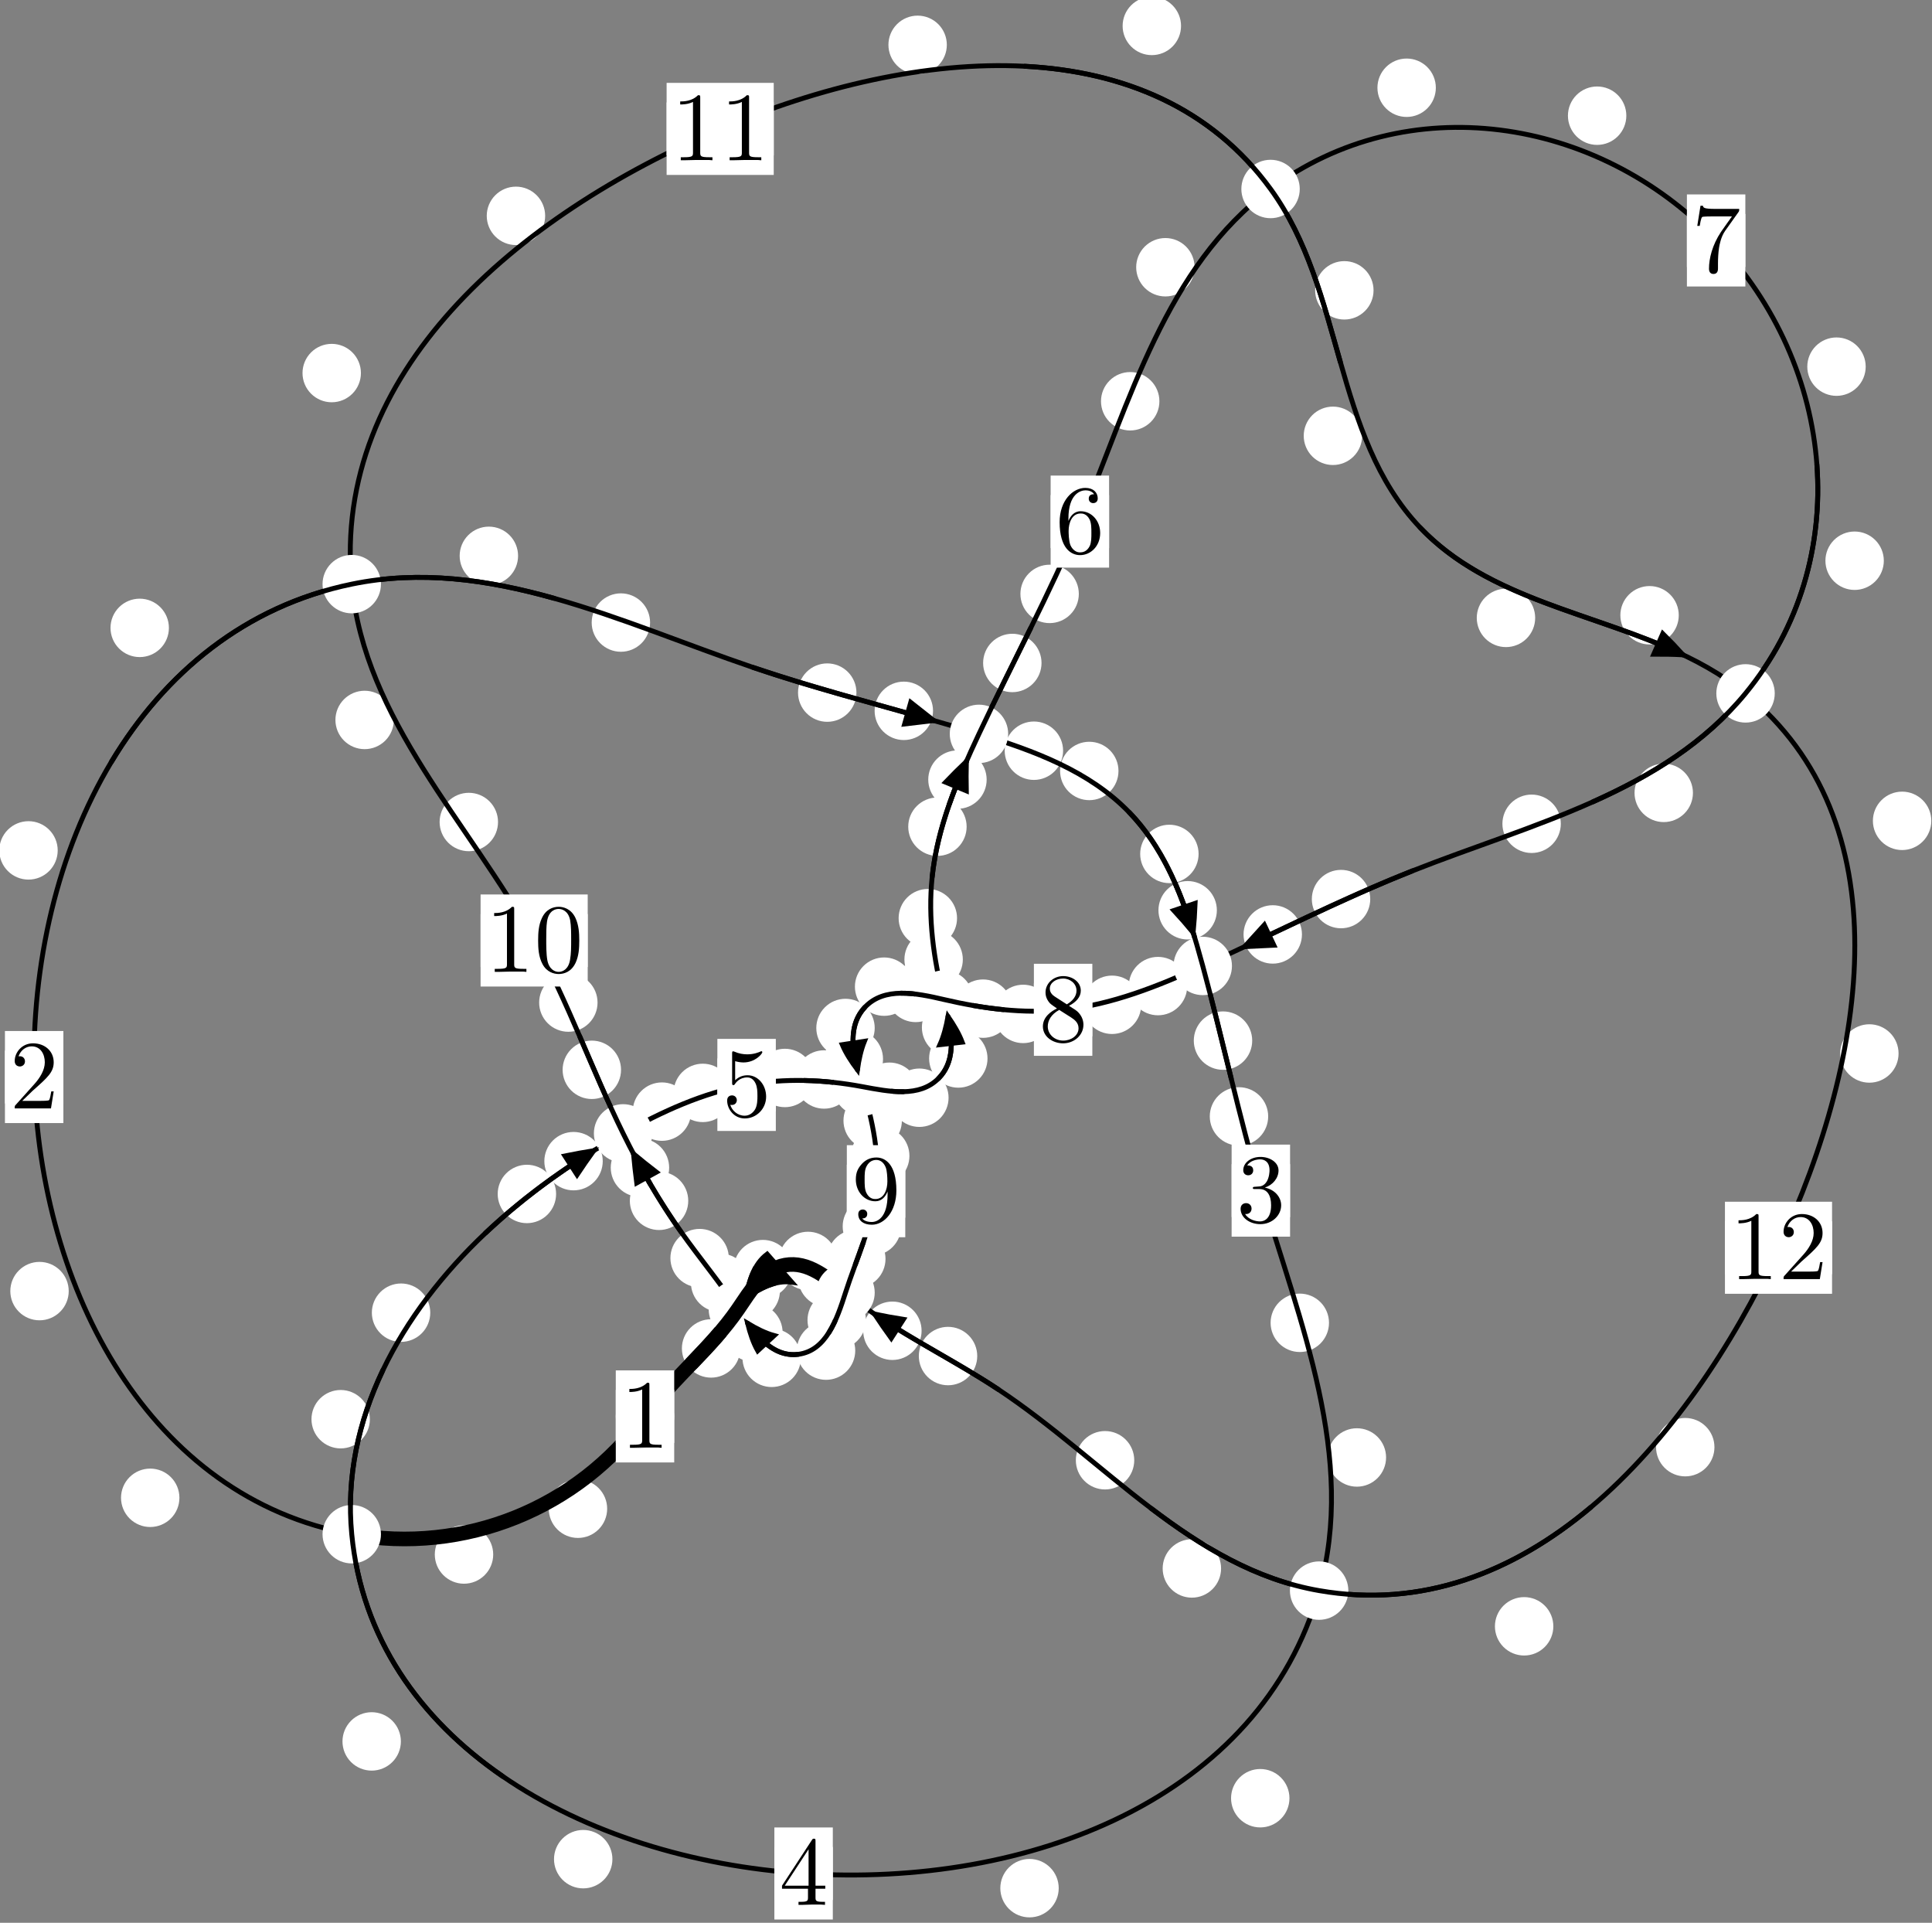 <?xml version="1.0"?>
<!-- Created by MetaPost 1.999 on 2021.07.06:0006 -->
<svg version="1.1" xmlns="http://www.w3.org/2000/svg" xmlns:xlink="http://www.w3.org/1999/xlink" width="197.734" height="196.764" viewBox="0 0 197.734 196.764">
<rect x="0" y="0" width="197.734" height="196.764" fill="#808080" stroke="none"/>
<!-- Original BoundingBox: -36.071533 -39.428391 161.662949 157.336014 -->
  <defs>
    <g transform="scale(0.01,0.01)" id="GLYPHcmr10_48">
      <path style="fill-rule: evenodd;" d="M460 -320C460 -400,455 -480,420 -554C374 -650,292 -666,250 -666C190 -666,117 -640,76 -547C44 -478,39 -400,39 -320C39 -245,43 -155,84 -79C127 2,200 22,249 22C303 22,379 1,423 -94C455 -163,460 -241,460 -320M249 -0C210 -0,151 -25,133 -121C122 -181,122 -273,122 -332C122 -396,122 -462,130 -516C149 -635,224 -644,249 -644C282 -644,348 -626,367 -527C377 -471,377 -395,377 -332C377 -257,377 -189,366 -125C351 -30,294 -0,249 -0"></path>
    </g>
    <g transform="scale(0.01,0.01)" id="GLYPHcmr10_49">
      <path style="fill-rule: evenodd;" d="M294 -640C294 -664,294 -666,271 -666C209 -602,121 -602,89 -602L89 -571C109 -571,168 -571,220 -597L220 -79C220 -43,217 -31,127 -31L95 -31L95 -0L257 -0L130 -3L217 -3L257 -3L297 -3L384 -3L419 -0L419 -31L387 -31C297 -31,294 -42,294 -79"></path>
    </g>
    <g transform="scale(0.01,0.01)" id="GLYPHcmr10_50">
      <path style="fill-rule: evenodd;" d="M127 -77L233 -180C389 -318,449 -372,449 -472C449 -586,359 -666,237 -666C124 -666,50 -574,50 -485C50 -429,100 -429,103 -429C120 -429,155 -441,155 -482C155 -508,137 -534,102 -534C94 -534,92 -534,89 -533C112 -598,166 -635,224 -635C315 -635,358 -554,358 -472C358 -392,308 -313,253 -251L61 -37C50 -26,50 -24,50 -0L421 -0L449 -174L424 -174C419 -144,412 -100,402 -85C395 -77,329 -77,307 -77"></path>
    </g>
    <g transform="scale(0.01,0.01)" id="GLYPHcmr10_51">
      <path style="fill-rule: evenodd;" d="M290 -352C372 -379,430 -449,430 -528C430 -610,342 -666,246 -666C145 -666,69 -606,69 -530C69 -497,91 -478,120 -478C151 -478,171 -500,171 -529C171 -579,124 -579,109 -579C140 -628,206 -641,242 -641C283 -641,338 -619,338 -529C338 -517,336 -459,310 -415C280 -367,246 -364,221 -363C213 -362,189 -360,182 -360C174 -359,167 -358,167 -348C167 -337,174 -337,191 -337L235 -337C317 -337,354 -269,354 -171C354 -35,285 -6,241 -6C198 -6,123 -23,88 -82C123 -77,154 -99,154 -137C154 -173,127 -193,98 -193C74 -193,42 -179,42 -135C42 -44,135 22,244 22C366 22,457 -69,457 -171C457 -253,394 -331,290 -352"></path>
    </g>
    <g transform="scale(0.01,0.01)" id="GLYPHcmr10_52">
      <path style="fill-rule: evenodd;" d="M294 -165L294 -78C294 -42,292 -31,218 -31L197 -31L197 -0L332 -0L238 -3L290 -3L332 -3L374 -3L427 -3L468 -0L468 -31L447 -31C373 -31,371 -42,371 -78L371 -165L471 -165L471 -196L371 -196L371 -651C371 -671,371 -677,355 -677C346 -677,343 -677,335 -665L28 -196L28 -165M300 -196L56 -196L300 -569"></path>
    </g>
    <g transform="scale(0.01,0.01)" id="GLYPHcmr10_53">
      <path style="fill-rule: evenodd;" d="M449 -201C449 -320,367 -420,259 -420C211 -420,168 -404,132 -369L132 -564C152 -558,185 -551,217 -551C340 -551,410 -642,410 -655C410 -661,407 -666,400 -666C399 -666,397 -666,392 -663C372 -654,323 -634,256 -634C216 -634,170 -641,123 -662C115 -665,113 -665,111 -665C101 -665,101 -657,101 -641L101 -345C101 -327,101 -319,115 -319C122 -319,124 -322,128 -328C139 -344,176 -398,257 -398C309 -398,334 -352,342 -334C358 -297,360 -258,360 -208C360 -173,360 -113,336 -71C312 -32,275 -6,229 -6C156 -6,99 -59,82 -118C85 -117,88 -116,99 -116C132 -116,149 -141,149 -165C149 -189,132 -214,99 -214C85 -214,50 -207,50 -161C50 -75,119 22,231 22C347 22,449 -74,449 -201"></path>
    </g>
    <g transform="scale(0.01,0.01)" id="GLYPHcmr10_54">
      <path style="fill-rule: evenodd;" d="M132 -328L132 -352C132 -605,256 -641,307 -641C331 -641,373 -635,395 -601C380 -601,340 -601,340 -556C340 -525,364 -510,386 -510C402 -510,432 -519,432 -558C432 -618,388 -666,305 -666C177 -666,42 -537,42 -316C42 -49,158 22,251 22C362 22,457 -72,457 -204C457 -331,368 -427,257 -427C189 -427,152 -376,132 -328M251 -6C188 -6,158 -66,152 -81C134 -128,134 -208,134 -226C134 -304,166 -404,256 -404C272 -404,318 -404,349 -342C367 -305,367 -254,367 -205C367 -157,367 -107,350 -71C320 -11,274 -6,251 -6"></path>
    </g>
    <g transform="scale(0.01,0.01)" id="GLYPHcmr10_55">
      <path style="fill-rule: evenodd;" d="M476 -609C485 -621,485 -623,485 -644L242 -644C120 -644,118 -657,114 -676L89 -676L56 -470L81 -470C84 -486,93 -549,106 -561C113 -567,191 -567,204 -567L411 -567C400 -551,321 -442,299 -409C209 -274,176 -135,176 -33C176 -23,176 22,222 22C268 22,268 -23,268 -33L268 -84C268 -139,271 -194,279 -248C283 -271,297 -357,341 -419"></path>
    </g>
    <g transform="scale(0.01,0.01)" id="GLYPHcmr10_56">
      <path style="fill-rule: evenodd;" d="M163 -457C117 -487,113 -521,113 -538C113 -599,178 -641,249 -641C322 -641,386 -589,386 -517C386 -460,347 -412,287 -377M309 -362C381 -399,430 -451,430 -517C430 -609,341 -666,250 -666C150 -666,69 -592,69 -499C69 -481,71 -436,113 -389C124 -377,161 -352,186 -335C128 -306,42 -250,42 -151C42 -45,144 22,249 22C362 22,457 -61,457 -168C457 -204,446 -249,408 -291C389 -312,373 -322,309 -362M209 -320L332 -242C360 -223,407 -193,407 -132C407 -58,332 -6,250 -6C164 -6,92 -68,92 -151C92 -209,124 -273,209 -320"></path>
    </g>
    <g transform="scale(0.01,0.01)" id="GLYPHcmr10_57">
      <path style="fill-rule: evenodd;" d="M367 -318L367 -286C367 -52,263 -6,205 -6C188 -6,134 -8,107 -42C151 -42,159 -71,159 -88C159 -119,135 -134,113 -134C97 -134,67 -125,67 -86C67 -19,121 22,206 22C335 22,457 -114,457 -329C457 -598,342 -666,253 -666C198 -666,149 -648,106 -603C65 -558,42 -516,42 -441C42 -316,130 -218,242 -218C303 -218,344 -260,367 -318M243 -241C227 -241,181 -241,150 -304C132 -341,132 -391,132 -440C132 -494,132 -541,153 -578C180 -628,218 -641,253 -641C299 -641,332 -607,349 -562C361 -530,365 -467,365 -421C365 -338,331 -241,243 -241"></path>
    </g>
  </defs>
  <path d="M62.141 154.392C62.141 153.599,61.826 152.839,61.265 152.279C60.705 151.718,59.945 151.403,59.152 151.403C58.359 151.403,57.599 151.718,57.039 152.279C56.478 152.839,56.163 153.599,56.163 154.392C56.163 155.185,56.478 155.945,57.039 156.505C57.599 157.066,58.359 157.381,59.152 157.381C59.945 157.381,60.705 157.066,61.265 156.505C61.826 155.945,62.141 155.185,62.141 154.392Z" style="fill: rgb(100%,100%,100%);stroke: none;"></path>
  <path d="M69.002 144.946C69.002 144.154,68.688 143.393,68.127 142.833C67.567 142.272,66.806 141.957,66.014 141.957C65.221 141.957,64.461 142.272,63.9 142.833C63.34 143.393,63.025 144.154,63.025 144.946C63.025 145.739,63.34 146.499,63.9 147.06C64.461 147.62,65.221 147.935,66.014 147.935C66.806 147.935,67.567 147.62,68.127 147.06C68.688 146.499,69.002 145.739,69.002 144.946Z" style="fill: rgb(100%,100%,100%);stroke: none;"></path>
  <path d="M18.363 153.273C18.363 152.481,18.048 151.72,17.488 151.16C16.927 150.599,16.167 150.285,15.374 150.285C14.582 150.285,13.822 150.599,13.261 151.16C12.701 151.72,12.386 152.481,12.386 153.273C12.386 154.066,12.701 154.826,13.261 155.387C13.822 155.947,14.582 156.262,15.374 156.262C16.167 156.262,16.927 155.947,17.488 155.387C18.048 154.826,18.363 154.066,18.363 153.273Z" style="fill: rgb(100%,100%,100%);stroke: none;"></path>
  <path d="M50.478 159.076C50.478 158.283,50.163 157.523,49.602 156.963C49.042 156.402,48.282 156.087,47.489 156.087C46.696 156.087,45.936 156.402,45.376 156.963C44.815 157.523,44.5 158.283,44.5 159.076C44.5 159.869,44.815 160.629,45.376 161.189C45.936 161.75,46.696 162.065,47.489 162.065C48.282 162.065,49.042 161.75,49.602 161.189C50.163 160.629,50.478 159.869,50.478 159.076Z" style="fill: rgb(100%,100%,100%);stroke: none;"></path>
  <path d="M5.906 87.023C5.906 86.23,5.591 85.47,5.031 84.91C4.47 84.349,3.71 84.034,2.917 84.034C2.125 84.034,1.364 84.349,0.804 84.91C0.243 85.47,-0.072 86.23,-0.072 87.023C-0.072 87.816,0.243 88.576,0.804 89.136C1.364 89.697,2.125 90.012,2.917 90.012C3.71 90.012,4.47 89.697,5.031 89.136C5.591 88.576,5.906 87.816,5.906 87.023Z" style="fill: rgb(100%,100%,100%);stroke: none;"></path>
  <path d="M7.033 132.121C7.033 131.328,6.718 130.568,6.157 130.008C5.597 129.447,4.837 129.132,4.044 129.132C3.251 129.132,2.491 129.447,1.931 130.008C1.37 130.568,1.055 131.328,1.055 132.121C1.055 132.914,1.37 133.674,1.931 134.234C2.491 134.795,3.251 135.11,4.044 135.11C4.837 135.11,5.597 134.795,6.157 134.234C6.718 133.674,7.033 132.914,7.033 132.121Z" style="fill: rgb(100%,100%,100%);stroke: none;"></path>
  <path d="M53.023 56.88C53.023 56.087,52.708 55.327,52.148 54.767C51.587 54.206,50.827 53.891,50.034 53.891C49.242 53.891,48.481 54.206,47.921 54.767C47.36 55.327,47.045 56.087,47.045 56.88C47.045 57.673,47.36 58.433,47.921 58.993C48.481 59.554,49.242 59.869,50.034 59.869C50.827 59.869,51.587 59.554,52.148 58.993C52.708 58.433,53.023 57.673,53.023 56.88Z" style="fill: rgb(100%,100%,100%);stroke: none;"></path>
  <path d="M17.287 64.252C17.287 63.459,16.972 62.699,16.412 62.139C15.852 61.578,15.091 61.263,14.299 61.263C13.506 61.263,12.746 61.578,12.185 62.139C11.625 62.699,11.31 63.459,11.31 64.252C11.31 65.045,11.625 65.805,12.185 66.365C12.746 66.926,13.506 67.241,14.299 67.241C15.091 67.241,15.852 66.926,16.412 66.365C16.972 65.805,17.287 65.045,17.287 64.252Z" style="fill: rgb(100%,100%,100%);stroke: none;"></path>
  <path d="M87.654 70.876C87.654 70.083,87.339 69.323,86.779 68.763C86.218 68.202,85.458 67.887,84.665 67.887C83.872 67.887,83.112 68.202,82.552 68.763C81.991 69.323,81.676 70.083,81.676 70.876C81.676 71.669,81.991 72.429,82.552 72.989C83.112 73.55,83.872 73.865,84.665 73.865C85.458 73.865,86.218 73.55,86.779 72.989C87.339 72.429,87.654 71.669,87.654 70.876Z" style="fill: rgb(100%,100%,100%);stroke: none;"></path>
  <path d="M66.534 63.708C66.534 62.915,66.219 62.155,65.659 61.595C65.098 61.034,64.338 60.719,63.545 60.719C62.753 60.719,61.992 61.034,61.432 61.595C60.871 62.155,60.557 62.915,60.557 63.708C60.557 64.501,60.871 65.261,61.432 65.821C61.992 66.382,62.753 66.697,63.545 66.697C64.338 66.697,65.098 66.382,65.659 65.821C66.219 65.261,66.534 64.501,66.534 63.708Z" style="fill: rgb(100%,100%,100%);stroke: none;"></path>
  <path d="M108.804 76.822C108.804 76.029,108.489 75.269,107.929 74.709C107.368 74.148,106.608 73.833,105.816 73.833C105.023 73.833,104.263 74.148,103.702 74.709C103.142 75.269,102.827 76.029,102.827 76.822C102.827 77.615,103.142 78.375,103.702 78.935C104.263 79.496,105.023 79.811,105.816 79.811C106.608 79.811,107.368 79.496,107.929 78.935C108.489 78.375,108.804 77.615,108.804 76.822Z" style="fill: rgb(100%,100%,100%);stroke: none;"></path>
  <path d="M95.492 72.741C95.492 71.948,95.178 71.188,94.617 70.628C94.057 70.067,93.296 69.752,92.504 69.752C91.711 69.752,90.951 70.067,90.39 70.628C89.83 71.188,89.515 71.948,89.515 72.741C89.515 73.534,89.83 74.294,90.39 74.854C90.951 75.415,91.711 75.73,92.504 75.73C93.296 75.73,94.057 75.415,94.617 74.854C95.178 74.294,95.492 73.534,95.492 72.741Z" style="fill: rgb(100%,100%,100%);stroke: none;"></path>
  <path d="M122.672 87.384C122.672 86.592,122.357 85.832,121.796 85.271C121.236 84.711,120.476 84.396,119.683 84.396C118.89 84.396,118.13 84.711,117.57 85.271C117.009 85.832,116.694 86.592,116.694 87.384C116.694 88.177,117.009 88.937,117.57 89.498C118.13 90.058,118.89 90.373,119.683 90.373C120.476 90.373,121.236 90.058,121.796 89.498C122.357 88.937,122.672 88.177,122.672 87.384Z" style="fill: rgb(100%,100%,100%);stroke: none;"></path>
  <path d="M114.473 78.894C114.473 78.102,114.158 77.342,113.598 76.781C113.038 76.221,112.277 75.906,111.485 75.906C110.692 75.906,109.932 76.221,109.371 76.781C108.811 77.342,108.496 78.102,108.496 78.894C108.496 79.687,108.811 80.447,109.371 81.008C109.932 81.568,110.692 81.883,111.485 81.883C112.277 81.883,113.038 81.568,113.598 81.008C114.158 80.447,114.473 79.687,114.473 78.894Z" style="fill: rgb(100%,100%,100%);stroke: none;"></path>
  <path d="M128.159 106.488C128.159 105.696,127.844 104.936,127.283 104.375C126.723 103.815,125.962 103.5,125.17 103.5C124.377 103.5,123.617 103.815,123.056 104.375C122.496 104.936,122.181 105.696,122.181 106.488C122.181 107.281,122.496 108.041,123.056 108.602C123.617 109.162,124.377 109.477,125.17 109.477C125.962 109.477,126.723 109.162,127.283 108.602C127.844 108.041,128.159 107.281,128.159 106.488Z" style="fill: rgb(100%,100%,100%);stroke: none;"></path>
  <path d="M124.542 93.15C124.542 92.357,124.227 91.597,123.667 91.037C123.106 90.476,122.346 90.161,121.553 90.161C120.76 90.161,120 90.476,119.44 91.037C118.879 91.597,118.564 92.357,118.564 93.15C118.564 93.943,118.879 94.703,119.44 95.263C120 95.824,120.76 96.139,121.553 96.139C122.346 96.139,123.106 95.824,123.667 95.263C124.227 94.703,124.542 93.943,124.542 93.15Z" style="fill: rgb(100%,100%,100%);stroke: none;"></path>
  <path d="M136.019 135.366C136.019 134.574,135.704 133.813,135.144 133.253C134.583 132.693,133.823 132.378,133.03 132.378C132.238 132.378,131.478 132.693,130.917 133.253C130.357 133.813,130.042 134.574,130.042 135.366C130.042 136.159,130.357 136.919,130.917 137.48C131.478 138.04,132.238 138.355,133.03 138.355C133.823 138.355,134.583 138.04,135.144 137.48C135.704 136.919,136.019 136.159,136.019 135.366Z" style="fill: rgb(100%,100%,100%);stroke: none;"></path>
  <path d="M129.794 114.245C129.794 113.452,129.479 112.692,128.919 112.132C128.359 111.571,127.598 111.256,126.806 111.256C126.013 111.256,125.253 111.571,124.692 112.132C124.132 112.692,123.817 113.452,123.817 114.245C123.817 115.038,124.132 115.798,124.692 116.358C125.253 116.919,126.013 117.234,126.806 117.234C127.598 117.234,128.359 116.919,128.919 116.358C129.479 115.798,129.794 115.038,129.794 114.245Z" style="fill: rgb(100%,100%,100%);stroke: none;"></path>
  <path d="M131.972 184.015C131.972 183.222,131.657 182.462,131.097 181.901C130.536 181.341,129.776 181.026,128.984 181.026C128.191 181.026,127.431 181.341,126.87 181.901C126.31 182.462,125.995 183.222,125.995 184.015C125.995 184.807,126.31 185.568,126.87 186.128C127.431 186.689,128.191 187.004,128.984 187.004C129.776 187.004,130.536 186.689,131.097 186.128C131.657 185.568,131.972 184.807,131.972 184.015Z" style="fill: rgb(100%,100%,100%);stroke: none;"></path>
  <path d="M141.861 149.146C141.861 148.353,141.546 147.593,140.985 147.033C140.425 146.472,139.665 146.157,138.872 146.157C138.079 146.157,137.319 146.472,136.759 147.033C136.198 147.593,135.883 148.353,135.883 149.146C135.883 149.939,136.198 150.699,136.759 151.259C137.319 151.82,138.079 152.135,138.872 152.135C139.665 152.135,140.425 151.82,140.985 151.259C141.546 150.699,141.861 149.939,141.861 149.146Z" style="fill: rgb(100%,100%,100%);stroke: none;"></path>
  <path d="M62.678 190.253C62.678 189.46,62.363 188.7,61.803 188.14C61.242 187.579,60.482 187.264,59.689 187.264C58.897 187.264,58.136 187.579,57.576 188.14C57.015 188.7,56.701 189.46,56.701 190.253C56.701 191.046,57.015 191.806,57.576 192.366C58.136 192.927,58.897 193.242,59.689 193.242C60.482 193.242,61.242 192.927,61.803 192.366C62.363 191.806,62.678 191.046,62.678 190.253Z" style="fill: rgb(100%,100%,100%);stroke: none;"></path>
  <path d="M108.356 193.22C108.356 192.427,108.041 191.667,107.481 191.107C106.92 190.546,106.16 190.231,105.367 190.231C104.575 190.231,103.815 190.546,103.254 191.107C102.694 191.667,102.379 192.427,102.379 193.22C102.379 194.013,102.694 194.773,103.254 195.333C103.815 195.894,104.575 196.209,105.367 196.209C106.16 196.209,106.92 195.894,107.481 195.333C108.041 194.773,108.356 194.013,108.356 193.22Z" style="fill: rgb(100%,100%,100%);stroke: none;"></path>
  <path d="M37.856 145.23C37.856 144.437,37.541 143.677,36.981 143.117C36.42 142.556,35.66 142.241,34.867 142.241C34.075 142.241,33.315 142.556,32.754 143.117C32.194 143.677,31.879 144.437,31.879 145.23C31.879 146.023,32.194 146.783,32.754 147.343C33.315 147.904,34.075 148.219,34.867 148.219C35.66 148.219,36.42 147.904,36.981 147.343C37.541 146.783,37.856 146.023,37.856 145.23Z" style="fill: rgb(100%,100%,100%);stroke: none;"></path>
  <path d="M41.029 178.203C41.029 177.41,40.714 176.65,40.154 176.089C39.593 175.529,38.833 175.214,38.04 175.214C37.248 175.214,36.487 175.529,35.927 176.089C35.367 176.65,35.052 177.41,35.052 178.203C35.052 178.995,35.367 179.756,35.927 180.316C36.487 180.876,37.248 181.191,38.04 181.191C38.833 181.191,39.593 180.876,40.154 180.316C40.714 179.756,41.029 178.995,41.029 178.203Z" style="fill: rgb(100%,100%,100%);stroke: none;"></path>
  <path d="M56.915 122.18C56.915 121.388,56.6 120.627,56.04 120.067C55.479 119.507,54.719 119.192,53.926 119.192C53.134 119.192,52.374 119.507,51.813 120.067C51.253 120.627,50.938 121.388,50.938 122.18C50.938 122.973,51.253 123.733,51.813 124.294C52.374 124.854,53.134 125.169,53.926 125.169C54.719 125.169,55.479 124.854,56.04 124.294C56.6 123.733,56.915 122.973,56.915 122.18Z" style="fill: rgb(100%,100%,100%);stroke: none;"></path>
  <path d="M44.036 134.33C44.036 133.538,43.721 132.778,43.16 132.217C42.6 131.657,41.84 131.342,41.047 131.342C40.254 131.342,39.494 131.657,38.934 132.217C38.373 132.778,38.058 133.538,38.058 134.33C38.058 135.123,38.373 135.883,38.934 136.444C39.494 137.004,40.254 137.319,41.047 137.319C41.84 137.319,42.6 137.004,43.16 136.444C43.721 135.883,44.036 135.123,44.036 134.33Z" style="fill: rgb(100%,100%,100%);stroke: none;"></path>
  <path d="M70.735 113.755C70.735 112.962,70.42 112.202,69.86 111.642C69.299 111.081,68.539 110.766,67.747 110.766C66.954 110.766,66.194 111.081,65.633 111.642C65.073 112.202,64.758 112.962,64.758 113.755C64.758 114.548,65.073 115.308,65.633 115.868C66.194 116.429,66.954 116.744,67.747 116.744C68.539 116.744,69.299 116.429,69.86 115.868C70.42 115.308,70.735 114.548,70.735 113.755Z" style="fill: rgb(100%,100%,100%);stroke: none;"></path>
  <path d="M61.689 118.824C61.689 118.031,61.374 117.271,60.814 116.71C60.253 116.15,59.493 115.835,58.701 115.835C57.908 115.835,57.148 116.15,56.587 116.71C56.027 117.271,55.712 118.031,55.712 118.824C55.712 119.616,56.027 120.377,56.587 120.937C57.148 121.497,57.908 121.812,58.701 121.812C59.493 121.812,60.253 121.497,60.814 120.937C61.374 120.377,61.689 119.616,61.689 118.824Z" style="fill: rgb(100%,100%,100%);stroke: none;"></path>
  <path d="M83.318 110.31C83.318 109.518,83.003 108.758,82.442 108.197C81.882 107.637,81.122 107.322,80.329 107.322C79.536 107.322,78.776 107.637,78.216 108.197C77.655 108.758,77.34 109.518,77.34 110.31C77.34 111.103,77.655 111.863,78.216 112.424C78.776 112.984,79.536 113.299,80.329 113.299C81.122 113.299,81.882 112.984,82.442 112.424C83.003 111.863,83.318 111.103,83.318 110.31Z" style="fill: rgb(100%,100%,100%);stroke: none;"></path>
  <path d="M74.914 111.838C74.914 111.046,74.599 110.286,74.039 109.725C73.478 109.165,72.718 108.85,71.926 108.85C71.133 108.85,70.373 109.165,69.812 109.725C69.252 110.286,68.937 111.046,68.937 111.838C68.937 112.631,69.252 113.391,69.812 113.952C70.373 114.512,71.133 114.827,71.926 114.827C72.718 114.827,73.478 114.512,74.039 113.952C74.599 113.391,74.914 112.631,74.914 111.838Z" style="fill: rgb(100%,100%,100%);stroke: none;"></path>
  <path d="M94.016 111.72C94.016 110.927,93.701 110.167,93.141 109.607C92.58 109.046,91.82 108.731,91.027 108.731C90.235 108.731,89.474 109.046,88.914 109.607C88.353 110.167,88.038 110.927,88.038 111.72C88.038 112.513,88.353 113.273,88.914 113.833C89.474 114.394,90.235 114.709,91.027 114.709C91.82 114.709,92.58 114.394,93.141 113.833C93.701 113.273,94.016 112.513,94.016 111.72Z" style="fill: rgb(100%,100%,100%);stroke: none;"></path>
  <path d="M87.329 110.466C87.329 109.673,87.014 108.913,86.454 108.352C85.893 107.792,85.133 107.477,84.341 107.477C83.548 107.477,82.788 107.792,82.227 108.352C81.667 108.913,81.352 109.673,81.352 110.466C81.352 111.258,81.667 112.019,82.227 112.579C82.788 113.139,83.548 113.454,84.341 113.454C85.133 113.454,85.893 113.139,86.454 112.579C87.014 112.019,87.329 111.258,87.329 110.466Z" style="fill: rgb(100%,100%,100%);stroke: none;"></path>
  <path d="M101.069 108.317C101.069 107.525,100.755 106.764,100.194 106.204C99.634 105.643,98.873 105.329,98.081 105.329C97.288 105.329,96.528 105.643,95.967 106.204C95.407 106.764,95.092 107.525,95.092 108.317C95.092 109.11,95.407 109.87,95.967 110.431C96.528 110.991,97.288 111.306,98.081 111.306C98.873 111.306,99.634 110.991,100.194 110.431C100.755 109.87,101.069 109.11,101.069 108.317Z" style="fill: rgb(100%,100%,100%);stroke: none;"></path>
  <path d="M97.083 112.333C97.083 111.54,96.768 110.78,96.208 110.219C95.647 109.659,94.887 109.344,94.094 109.344C93.302 109.344,92.542 109.659,91.981 110.219C91.421 110.78,91.106 111.54,91.106 112.333C91.106 113.125,91.421 113.885,91.981 114.446C92.542 115.006,93.302 115.321,94.094 115.321C94.887 115.321,95.647 115.006,96.208 114.446C96.768 113.885,97.083 113.125,97.083 112.333Z" style="fill: rgb(100%,100%,100%);stroke: none;"></path>
  <path d="M98.542 98.187C98.542 97.394,98.227 96.634,97.667 96.074C97.106 95.513,96.346 95.198,95.553 95.198C94.761 95.198,94 95.513,93.44 96.074C92.879 96.634,92.564 97.394,92.564 98.187C92.564 98.98,92.879 99.74,93.44 100.3C94 100.861,94.761 101.176,95.553 101.176C96.346 101.176,97.106 100.861,97.667 100.3C98.227 99.74,98.542 98.98,98.542 98.187Z" style="fill: rgb(100%,100%,100%);stroke: none;"></path>
  <path d="M100.331 105.137C100.331 104.344,100.016 103.584,99.455 103.024C98.895 102.463,98.135 102.148,97.342 102.148C96.549 102.148,95.789 102.463,95.229 103.024C94.668 103.584,94.353 104.344,94.353 105.137C94.353 105.93,94.668 106.69,95.229 107.25C95.789 107.811,96.549 108.126,97.342 108.126C98.135 108.126,98.895 107.811,99.455 107.25C100.016 106.69,100.331 105.93,100.331 105.137Z" style="fill: rgb(100%,100%,100%);stroke: none;"></path>
  <path d="M98.932 84.597C98.932 83.804,98.617 83.044,98.057 82.484C97.497 81.923,96.736 81.608,95.944 81.608C95.151 81.608,94.391 81.923,93.83 82.484C93.27 83.044,92.955 83.804,92.955 84.597C92.955 85.39,93.27 86.15,93.83 86.71C94.391 87.271,95.151 87.586,95.944 87.586C96.736 87.586,97.497 87.271,98.057 86.71C98.617 86.15,98.932 85.39,98.932 84.597Z" style="fill: rgb(100%,100%,100%);stroke: none;"></path>
  <path d="M97.95 93.958C97.95 93.166,97.635 92.406,97.074 91.845C96.514 91.285,95.754 90.97,94.961 90.97C94.168 90.97,93.408 91.285,92.848 91.845C92.287 92.406,91.972 93.166,91.972 93.958C91.972 94.751,92.287 95.511,92.848 96.072C93.408 96.632,94.168 96.947,94.961 96.947C95.754 96.947,96.514 96.632,97.074 96.072C97.635 95.511,97.95 94.751,97.95 93.958Z" style="fill: rgb(100%,100%,100%);stroke: none;"></path>
  <path d="M106.597 67.843C106.597 67.05,106.282 66.29,105.721 65.729C105.161 65.169,104.401 64.854,103.608 64.854C102.815 64.854,102.055 65.169,101.495 65.729C100.934 66.29,100.619 67.05,100.619 67.843C100.619 68.635,100.934 69.396,101.495 69.956C102.055 70.517,102.815 70.832,103.608 70.832C104.401 70.832,105.161 70.517,105.721 69.956C106.282 69.396,106.597 68.635,106.597 67.843Z" style="fill: rgb(100%,100%,100%);stroke: none;"></path>
  <path d="M100.981 79.78C100.981 78.987,100.666 78.227,100.106 77.667C99.545 77.106,98.785 76.791,97.992 76.791C97.2 76.791,96.44 77.106,95.879 77.667C95.319 78.227,95.004 78.987,95.004 79.78C95.004 80.573,95.319 81.333,95.879 81.893C96.44 82.454,97.2 82.769,97.992 82.769C98.785 82.769,99.545 82.454,100.106 81.893C100.666 81.333,100.981 80.573,100.981 79.78Z" style="fill: rgb(100%,100%,100%);stroke: none;"></path>
  <path d="M118.661 41.062C118.661 40.269,118.346 39.509,117.785 38.949C117.225 38.388,116.465 38.073,115.672 38.073C114.879 38.073,114.119 38.388,113.559 38.949C112.998 39.509,112.683 40.269,112.683 41.062C112.683 41.855,112.998 42.615,113.559 43.175C114.119 43.736,114.879 44.051,115.672 44.051C116.465 44.051,117.225 43.736,117.785 43.175C118.346 42.615,118.661 41.855,118.661 41.062Z" style="fill: rgb(100%,100%,100%);stroke: none;"></path>
  <path d="M110.414 60.776C110.414 59.983,110.099 59.223,109.538 58.662C108.978 58.102,108.218 57.787,107.425 57.787C106.632 57.787,105.872 58.102,105.312 58.662C104.751 59.223,104.436 59.983,104.436 60.776C104.436 61.568,104.751 62.329,105.312 62.889C105.872 63.45,106.632 63.764,107.425 63.764C108.218 63.764,108.978 63.45,109.538 62.889C110.099 62.329,110.414 61.568,110.414 60.776Z" style="fill: rgb(100%,100%,100%);stroke: none;"></path>
  <path d="M146.953 8.98C146.953 8.187,146.638 7.427,146.078 6.866C145.517 6.306,144.757 5.991,143.964 5.991C143.172 5.991,142.412 6.306,141.851 6.866C141.291 7.427,140.976 8.187,140.976 8.98C140.976 9.772,141.291 10.533,141.851 11.093C142.412 11.654,143.172 11.968,143.964 11.968C144.757 11.968,145.517 11.654,146.078 11.093C146.638 10.533,146.953 9.772,146.953 8.98Z" style="fill: rgb(100%,100%,100%);stroke: none;"></path>
  <path d="M122.262 27.347C122.262 26.555,121.947 25.795,121.387 25.234C120.826 24.674,120.066 24.359,119.273 24.359C118.481 24.359,117.721 24.674,117.16 25.234C116.6 25.795,116.285 26.555,116.285 27.347C116.285 28.14,116.6 28.9,117.16 29.461C117.721 30.021,118.481 30.336,119.273 30.336C120.066 30.336,120.826 30.021,121.387 29.461C121.947 28.9,122.262 28.14,122.262 27.347Z" style="fill: rgb(100%,100%,100%);stroke: none;"></path>
  <path d="M190.948 37.521C190.948 36.728,190.633 35.968,190.073 35.407C189.512 34.847,188.752 34.532,187.959 34.532C187.167 34.532,186.407 34.847,185.846 35.407C185.286 35.968,184.971 36.728,184.971 37.521C184.971 38.313,185.286 39.073,185.846 39.634C186.407 40.194,187.167 40.509,187.959 40.509C188.752 40.509,189.512 40.194,190.073 39.634C190.633 39.073,190.948 38.313,190.948 37.521Z" style="fill: rgb(100%,100%,100%);stroke: none;"></path>
  <path d="M166.45 11.839C166.45 11.046,166.135 10.286,165.575 9.726C165.014 9.165,164.254 8.85,163.461 8.85C162.669 8.85,161.909 9.165,161.348 9.726C160.788 10.286,160.473 11.046,160.473 11.839C160.473 12.632,160.788 13.392,161.348 13.952C161.909 14.513,162.669 14.828,163.461 14.828C164.254 14.828,165.014 14.513,165.575 13.952C166.135 13.392,166.45 12.632,166.45 11.839Z" style="fill: rgb(100%,100%,100%);stroke: none;"></path>
  <path d="M173.267 81.137C173.267 80.344,172.952 79.584,172.391 79.024C171.831 78.463,171.071 78.148,170.278 78.148C169.485 78.148,168.725 78.463,168.165 79.024C167.604 79.584,167.289 80.344,167.289 81.137C167.289 81.93,167.604 82.69,168.165 83.25C168.725 83.811,169.485 84.126,170.278 84.126C171.071 84.126,171.831 83.811,172.391 83.25C172.952 82.69,173.267 81.93,173.267 81.137Z" style="fill: rgb(100%,100%,100%);stroke: none;"></path>
  <path d="M192.803 57.38C192.803 56.587,192.488 55.827,191.928 55.267C191.367 54.706,190.607 54.391,189.814 54.391C189.022 54.391,188.261 54.706,187.701 55.267C187.141 55.827,186.826 56.587,186.826 57.38C186.826 58.173,187.141 58.933,187.701 59.493C188.261 60.054,189.022 60.369,189.814 60.369C190.607 60.369,191.367 60.054,191.928 59.493C192.488 58.933,192.803 58.173,192.803 57.38Z" style="fill: rgb(100%,100%,100%);stroke: none;"></path>
  <path d="M140.24 92.004C140.24 91.212,139.925 90.452,139.364 89.891C138.804 89.331,138.044 89.016,137.251 89.016C136.458 89.016,135.698 89.331,135.138 89.891C134.577 90.452,134.262 91.212,134.262 92.004C134.262 92.797,134.577 93.557,135.138 94.118C135.698 94.678,136.458 94.993,137.251 94.993C138.044 94.993,138.804 94.678,139.364 94.118C139.925 93.557,140.24 92.797,140.24 92.004Z" style="fill: rgb(100%,100%,100%);stroke: none;"></path>
  <path d="M159.744 84.3C159.744 83.507,159.429 82.747,158.869 82.186C158.308 81.626,157.548 81.311,156.756 81.311C155.963 81.311,155.203 81.626,154.642 82.186C154.082 82.747,153.767 83.507,153.767 84.3C153.767 85.092,154.082 85.852,154.642 86.413C155.203 86.973,155.963 87.288,156.756 87.288C157.548 87.288,158.308 86.973,158.869 86.413C159.429 85.852,159.744 85.092,159.744 84.3Z" style="fill: rgb(100%,100%,100%);stroke: none;"></path>
  <path d="M121.505 100.909C121.505 100.116,121.19 99.356,120.629 98.795C120.069 98.235,119.309 97.92,118.516 97.92C117.723 97.92,116.963 98.235,116.403 98.795C115.842 99.356,115.527 100.116,115.527 100.909C115.527 101.701,115.842 102.462,116.403 103.022C116.963 103.583,117.723 103.897,118.516 103.897C119.309 103.897,120.069 103.583,120.629 103.022C121.19 102.462,121.505 101.701,121.505 100.909Z" style="fill: rgb(100%,100%,100%);stroke: none;"></path>
  <path d="M133.251 95.623C133.251 94.83,132.936 94.07,132.375 93.509C131.815 92.949,131.055 92.634,130.262 92.634C129.469 92.634,128.709 92.949,128.149 93.509C127.588 94.07,127.273 94.83,127.273 95.623C127.273 96.415,127.588 97.175,128.149 97.736C128.709 98.296,129.469 98.611,130.262 98.611C131.055 98.611,131.815 98.296,132.375 97.736C132.936 97.175,133.251 96.415,133.251 95.623Z" style="fill: rgb(100%,100%,100%);stroke: none;"></path>
  <path d="M107.705 103.756C107.705 102.963,107.391 102.203,106.83 101.643C106.27 101.082,105.509 100.767,104.717 100.767C103.924 100.767,103.164 101.082,102.603 101.643C102.043 102.203,101.728 102.963,101.728 103.756C101.728 104.549,102.043 105.309,102.603 105.869C103.164 106.43,103.924 106.745,104.717 106.745C105.509 106.745,106.27 106.43,106.83 105.869C107.391 105.309,107.705 104.549,107.705 103.756Z" style="fill: rgb(100%,100%,100%);stroke: none;"></path>
  <path d="M116.8 102.822C116.8 102.03,116.485 101.27,115.924 100.709C115.364 100.149,114.604 99.834,113.811 99.834C113.018 99.834,112.258 100.149,111.698 100.709C111.137 101.27,110.822 102.03,110.822 102.822C110.822 103.615,111.137 104.375,111.698 104.936C112.258 105.496,113.018 105.811,113.811 105.811C114.604 105.811,115.364 105.496,115.924 104.936C116.485 104.375,116.8 103.615,116.8 102.822Z" style="fill: rgb(100%,100%,100%);stroke: none;"></path>
  <path d="M96.704 101.609C96.704 100.816,96.389 100.056,95.828 99.495C95.268 98.935,94.508 98.62,93.715 98.62C92.922 98.62,92.162 98.935,91.602 99.495C91.041 100.056,90.726 100.816,90.726 101.609C90.726 102.401,91.041 103.161,91.602 103.722C92.162 104.282,92.922 104.597,93.715 104.597C94.508 104.597,95.268 104.282,95.828 103.722C96.389 103.161,96.704 102.401,96.704 101.609Z" style="fill: rgb(100%,100%,100%);stroke: none;"></path>
  <path d="M103.598 103.218C103.598 102.425,103.283 101.665,102.722 101.104C102.162 100.544,101.402 100.229,100.609 100.229C99.816 100.229,99.056 100.544,98.496 101.104C97.935 101.665,97.62 102.425,97.62 103.218C97.62 104.01,97.935 104.771,98.496 105.331C99.056 105.892,99.816 106.206,100.609 106.206C101.402 106.206,102.162 105.892,102.722 105.331C103.283 104.771,103.598 104.01,103.598 103.218Z" style="fill: rgb(100%,100%,100%);stroke: none;"></path>
  <path d="M89.524 105.196C89.524 104.403,89.209 103.643,88.648 103.083C88.088 102.522,87.328 102.207,86.535 102.207C85.742 102.207,84.982 102.522,84.422 103.083C83.861 103.643,83.546 104.403,83.546 105.196C83.546 105.989,83.861 106.749,84.422 107.309C84.982 107.87,85.742 108.185,86.535 108.185C87.328 108.185,88.088 107.87,88.648 107.309C89.209 106.749,89.524 105.989,89.524 105.196Z" style="fill: rgb(100%,100%,100%);stroke: none;"></path>
  <path d="M93.475 100.967C93.475 100.174,93.161 99.414,92.6 98.853C92.04 98.293,91.279 97.978,90.487 97.978C89.694 97.978,88.934 98.293,88.373 98.853C87.813 99.414,87.498 100.174,87.498 100.967C87.498 101.759,87.813 102.52,88.373 103.08C88.934 103.64,89.694 103.955,90.487 103.955C91.279 103.955,92.04 103.64,92.6 103.08C93.161 102.52,93.475 101.759,93.475 100.967Z" style="fill: rgb(100%,100%,100%);stroke: none;"></path>
  <path d="M92.305 114.676C92.305 113.883,91.99 113.123,91.429 112.562C90.869 112.002,90.109 111.687,89.316 111.687C88.523 111.687,87.763 112.002,87.203 112.562C86.642 113.123,86.327 113.883,86.327 114.676C86.327 115.468,86.642 116.229,87.203 116.789C87.763 117.35,88.523 117.665,89.316 117.665C90.109 117.665,90.869 117.35,91.429 116.789C91.99 116.229,92.305 115.468,92.305 114.676Z" style="fill: rgb(100%,100%,100%);stroke: none;"></path>
  <path d="M90.374 108.366C90.374 107.574,90.059 106.813,89.498 106.253C88.938 105.692,88.178 105.377,87.385 105.377C86.592 105.377,85.832 105.692,85.272 106.253C84.711 106.813,84.396 107.574,84.396 108.366C84.396 109.159,84.711 109.919,85.272 110.48C85.832 111.04,86.592 111.355,87.385 111.355C88.178 111.355,88.938 111.04,89.498 110.48C90.059 109.919,90.374 109.159,90.374 108.366Z" style="fill: rgb(100%,100%,100%);stroke: none;"></path>
  <path d="M92.224 125.503C92.224 124.71,91.909 123.95,91.348 123.389C90.788 122.829,90.028 122.514,89.235 122.514C88.442 122.514,87.682 122.829,87.122 123.389C86.561 123.95,86.246 124.71,86.246 125.503C86.246 126.295,86.561 127.056,87.122 127.616C87.682 128.176,88.442 128.491,89.235 128.491C90.028 128.491,90.788 128.176,91.348 127.616C91.909 127.056,92.224 126.295,92.224 125.503Z" style="fill: rgb(100%,100%,100%);stroke: none;"></path>
  <path d="M93.077 118.284C93.077 117.491,92.762 116.731,92.202 116.171C91.641 115.61,90.881 115.295,90.089 115.295C89.296 115.295,88.536 115.61,87.975 116.171C87.415 116.731,87.1 117.491,87.1 118.284C87.1 119.077,87.415 119.837,87.975 120.397C88.536 120.958,89.296 121.273,90.089 121.273C90.881 121.273,91.641 120.958,92.202 120.397C92.762 119.837,93.077 119.077,93.077 118.284Z" style="fill: rgb(100%,100%,100%);stroke: none;"></path>
  <path d="M88.624 135.088C88.624 134.296,88.309 133.535,87.748 132.975C87.188 132.415,86.427 132.1,85.635 132.1C84.842 132.1,84.082 132.415,83.521 132.975C82.961 133.535,82.646 134.296,82.646 135.088C82.646 135.881,82.961 136.641,83.521 137.202C84.082 137.762,84.842 138.077,85.635 138.077C86.427 138.077,87.188 137.762,87.748 137.202C88.309 136.641,88.624 135.881,88.624 135.088Z" style="fill: rgb(100%,100%,100%);stroke: none;"></path>
  <path d="M90.629 128.824C90.629 128.031,90.314 127.271,89.753 126.71C89.193 126.15,88.433 125.835,87.64 125.835C86.847 125.835,86.087 126.15,85.527 126.71C84.966 127.271,84.651 128.031,84.651 128.824C84.651 129.616,84.966 130.377,85.527 130.937C86.087 131.497,86.847 131.812,87.64 131.812C88.433 131.812,89.193 131.497,89.753 130.937C90.314 130.377,90.629 129.616,90.629 128.824Z" style="fill: rgb(100%,100%,100%);stroke: none;"></path>
  <path d="M81.967 138.95C81.967 138.158,81.652 137.398,81.092 136.837C80.531 136.277,79.771 135.962,78.978 135.962C78.186 135.962,77.426 136.277,76.865 136.837C76.305 137.398,75.99 138.158,75.99 138.95C75.99 139.743,76.305 140.503,76.865 141.064C77.426 141.624,78.186 141.939,78.978 141.939C79.771 141.939,80.531 141.624,81.092 141.064C81.652 140.503,81.967 139.743,81.967 138.95Z" style="fill: rgb(100%,100%,100%);stroke: none;"></path>
  <path d="M87.531 138.214C87.531 137.421,87.216 136.661,86.655 136.1C86.095 135.54,85.335 135.225,84.542 135.225C83.749 135.225,82.989 135.54,82.429 136.1C81.868 136.661,81.553 137.421,81.553 138.214C81.553 139.006,81.868 139.767,82.429 140.327C82.989 140.888,83.749 141.202,84.542 141.202C85.335 141.202,86.095 140.888,86.655 140.327C87.216 139.767,87.531 139.006,87.531 138.214Z" style="fill: rgb(100%,100%,100%);stroke: none;"></path>
  <path d="M76.693 131.267C76.693 130.474,76.378 129.714,75.817 129.153C75.257 128.593,74.497 128.278,73.704 128.278C72.911 128.278,72.151 128.593,71.591 129.153C71.03 129.714,70.715 130.474,70.715 131.267C70.715 132.059,71.03 132.819,71.591 133.38C72.151 133.94,72.911 134.255,73.704 134.255C74.497 134.255,75.257 133.94,75.817 133.38C76.378 132.819,76.693 132.059,76.693 131.267Z" style="fill: rgb(100%,100%,100%);stroke: none;"></path>
  <path d="M80.099 136.367C80.099 135.574,79.784 134.814,79.223 134.253C78.663 133.693,77.903 133.378,77.11 133.378C76.317 133.378,75.557 133.693,74.997 134.253C74.436 134.814,74.121 135.574,74.121 136.367C74.121 137.159,74.436 137.919,74.997 138.48C75.557 139.04,76.317 139.355,77.11 139.355C77.903 139.355,78.663 139.04,79.223 138.48C79.784 137.919,80.099 137.159,80.099 136.367Z" style="fill: rgb(100%,100%,100%);stroke: none;"></path>
  <path d="M70.44 122.882C70.44 122.09,70.125 121.329,69.564 120.769C69.004 120.208,68.244 119.894,67.451 119.894C66.658 119.894,65.898 120.208,65.338 120.769C64.777 121.329,64.462 122.09,64.462 122.882C64.462 123.675,64.777 124.435,65.338 124.996C65.898 125.556,66.658 125.871,67.451 125.871C68.244 125.871,69.004 125.556,69.564 124.996C70.125 124.435,70.44 123.675,70.44 122.882Z" style="fill: rgb(100%,100%,100%);stroke: none;"></path>
  <path d="M74.592 128.745C74.592 127.952,74.277 127.192,73.716 126.632C73.156 126.071,72.396 125.756,71.603 125.756C70.81 125.756,70.05 126.071,69.49 126.632C68.929 127.192,68.614 127.952,68.614 128.745C68.614 129.538,68.929 130.298,69.49 130.858C70.05 131.419,70.81 131.734,71.603 131.734C72.396 131.734,73.156 131.419,73.716 130.858C74.277 130.298,74.592 129.538,74.592 128.745Z" style="fill: rgb(100%,100%,100%);stroke: none;"></path>
  <path d="M63.561 109.477C63.561 108.684,63.246 107.924,62.685 107.363C62.125 106.803,61.365 106.488,60.572 106.488C59.779 106.488,59.019 106.803,58.459 107.363C57.898 107.924,57.583 108.684,57.583 109.477C57.583 110.269,57.898 111.03,58.459 111.59C59.019 112.15,59.779 112.465,60.572 112.465C61.365 112.465,62.125 112.15,62.685 111.59C63.246 111.03,63.561 110.269,63.561 109.477Z" style="fill: rgb(100%,100%,100%);stroke: none;"></path>
  <path d="M68.486 119.49C68.486 118.697,68.171 117.937,67.61 117.376C67.05 116.816,66.29 116.501,65.497 116.501C64.704 116.501,63.944 116.816,63.384 117.376C62.823 117.937,62.508 118.697,62.508 119.49C62.508 120.282,62.823 121.042,63.384 121.603C63.944 122.163,64.704 122.478,65.497 122.478C66.29 122.478,67.05 122.163,67.61 121.603C68.171 121.042,68.486 120.282,68.486 119.49Z" style="fill: rgb(100%,100%,100%);stroke: none;"></path>
  <path d="M50.971 84.117C50.971 83.325,50.656 82.565,50.095 82.004C49.535 81.444,48.775 81.129,47.982 81.129C47.189 81.129,46.429 81.444,45.869 82.004C45.308 82.565,44.993 83.325,44.993 84.117C44.993 84.91,45.308 85.67,45.869 86.231C46.429 86.791,47.189 87.106,47.982 87.106C48.775 87.106,49.535 86.791,50.095 86.231C50.656 85.67,50.971 84.91,50.971 84.117Z" style="fill: rgb(100%,100%,100%);stroke: none;"></path>
  <path d="M61.157 102.595C61.157 101.802,60.842 101.042,60.282 100.481C59.721 99.921,58.961 99.606,58.168 99.606C57.376 99.606,56.615 99.921,56.055 100.481C55.494 101.042,55.18 101.802,55.18 102.595C55.18 103.387,55.494 104.148,56.055 104.708C56.615 105.269,57.376 105.584,58.168 105.584C58.961 105.584,59.721 105.269,60.282 104.708C60.842 104.148,61.157 103.387,61.157 102.595Z" style="fill: rgb(100%,100%,100%);stroke: none;"></path>
  <path d="M36.939 38.176C36.939 37.384,36.624 36.623,36.063 36.063C35.503 35.503,34.743 35.188,33.95 35.188C33.157 35.188,32.397 35.503,31.837 36.063C31.276 36.623,30.961 37.384,30.961 38.176C30.961 38.969,31.276 39.729,31.837 40.29C32.397 40.85,33.157 41.165,33.95 41.165C34.743 41.165,35.503 40.85,36.063 40.29C36.624 39.729,36.939 38.969,36.939 38.176Z" style="fill: rgb(100%,100%,100%);stroke: none;"></path>
  <path d="M40.308 73.674C40.308 72.881,39.993 72.121,39.433 71.56C38.872 71,38.112 70.685,37.319 70.685C36.527 70.685,35.766 71,35.206 71.56C34.645 72.121,34.33 72.881,34.33 73.674C34.33 74.466,34.645 75.226,35.206 75.787C35.766 76.347,36.527 76.662,37.319 76.662C38.112 76.662,38.872 76.347,39.433 75.787C39.993 75.226,40.308 74.466,40.308 73.674Z" style="fill: rgb(100%,100%,100%);stroke: none;"></path>
  <path d="M96.905 4.588C96.905 3.795,96.59 3.035,96.03 2.475C95.469 1.914,94.709 1.599,93.917 1.599C93.124 1.599,92.364 1.914,91.803 2.475C91.243 3.035,90.928 3.795,90.928 4.588C90.928 5.381,91.243 6.141,91.803 6.701C92.364 7.262,93.124 7.577,93.917 7.577C94.709 7.577,95.469 7.262,96.03 6.701C96.59 6.141,96.905 5.381,96.905 4.588Z" style="fill: rgb(100%,100%,100%);stroke: none;"></path>
  <path d="M55.795 22.088C55.795 21.295,55.48 20.535,54.919 19.975C54.359 19.414,53.599 19.099,52.806 19.099C52.013 19.099,51.253 19.414,50.693 19.975C50.132 20.535,49.817 21.295,49.817 22.088C49.817 22.881,50.132 23.641,50.693 24.201C51.253 24.762,52.013 25.077,52.806 25.077C53.599 25.077,54.359 24.762,54.919 24.201C55.48 23.641,55.795 22.881,55.795 22.088Z" style="fill: rgb(100%,100%,100%);stroke: none;"></path>
  <path d="M140.578 29.71C140.578 28.917,140.263 28.157,139.703 27.597C139.142 27.036,138.382 26.721,137.589 26.721C136.797 26.721,136.036 27.036,135.476 27.597C134.916 28.157,134.601 28.917,134.601 29.71C134.601 30.503,134.916 31.263,135.476 31.823C136.036 32.384,136.797 32.699,137.589 32.699C138.382 32.699,139.142 32.384,139.703 31.823C140.263 31.263,140.578 30.503,140.578 29.71Z" style="fill: rgb(100%,100%,100%);stroke: none;"></path>
  <path d="M120.875 2.653C120.875 1.86,120.56 1.1,119.999 0.539C119.439 -0.021,118.679 -0.336,117.886 -0.336C117.093 -0.336,116.333 -0.021,115.773 0.539C115.212 1.1,114.897 1.86,114.897 2.653C114.897 3.445,115.212 4.206,115.773 4.766C116.333 5.327,117.093 5.641,117.886 5.641C118.679 5.641,119.439 5.327,119.999 4.766C120.56 4.206,120.875 3.445,120.875 2.653Z" style="fill: rgb(100%,100%,100%);stroke: none;"></path>
  <path d="M157.12 63.23C157.12 62.438,156.805 61.678,156.244 61.117C155.684 60.557,154.923 60.242,154.131 60.242C153.338 60.242,152.578 60.557,152.017 61.117C151.457 61.678,151.142 62.438,151.142 63.23C151.142 64.023,151.457 64.783,152.017 65.344C152.578 65.904,153.338 66.219,154.131 66.219C154.923 66.219,155.684 65.904,156.244 65.344C156.805 64.783,157.12 64.023,157.12 63.23Z" style="fill: rgb(100%,100%,100%);stroke: none;"></path>
  <path d="M139.41 44.598C139.41 43.805,139.095 43.045,138.534 42.484C137.974 41.924,137.214 41.609,136.421 41.609C135.628 41.609,134.868 41.924,134.308 42.484C133.747 43.045,133.432 43.805,133.432 44.598C133.432 45.39,133.747 46.15,134.308 46.711C134.868 47.271,135.628 47.586,136.421 47.586C137.214 47.586,137.974 47.271,138.534 46.711C139.095 46.15,139.41 45.39,139.41 44.598Z" style="fill: rgb(100%,100%,100%);stroke: none;"></path>
  <path d="M197.663 83.998C197.663 83.205,197.348 82.445,196.788 81.885C196.227 81.324,195.467 81.009,194.674 81.009C193.882 81.009,193.121 81.324,192.561 81.885C192 82.445,191.685 83.205,191.685 83.998C191.685 84.791,192 85.551,192.561 86.111C193.121 86.672,193.882 86.987,194.674 86.987C195.467 86.987,196.227 86.672,196.788 86.111C197.348 85.551,197.663 84.791,197.663 83.998Z" style="fill: rgb(100%,100%,100%);stroke: none;"></path>
  <path d="M171.816 62.961C171.816 62.168,171.501 61.408,170.94 60.848C170.38 60.287,169.62 59.972,168.827 59.972C168.034 59.972,167.274 60.287,166.714 60.848C166.153 61.408,165.838 62.168,165.838 62.961C165.838 63.754,166.153 64.514,166.714 65.074C167.274 65.635,168.034 65.95,168.827 65.95C169.62 65.95,170.38 65.635,170.94 65.074C171.501 64.514,171.816 63.754,171.816 62.961Z" style="fill: rgb(100%,100%,100%);stroke: none;"></path>
  <path d="M175.468 148.092C175.468 147.299,175.153 146.539,174.593 145.979C174.032 145.418,173.272 145.103,172.479 145.103C171.687 145.103,170.926 145.418,170.366 145.979C169.806 146.539,169.491 147.299,169.491 148.092C169.491 148.885,169.806 149.645,170.366 150.205C170.926 150.766,171.687 151.081,172.479 151.081C173.272 151.081,174.032 150.766,174.593 150.205C175.153 149.645,175.468 148.885,175.468 148.092Z" style="fill: rgb(100%,100%,100%);stroke: none;"></path>
  <path d="M194.312 107.805C194.312 107.012,193.997 106.252,193.437 105.692C192.876 105.131,192.116 104.816,191.323 104.816C190.531 104.816,189.77 105.131,189.21 105.692C188.649 106.252,188.335 107.012,188.335 107.805C188.335 108.598,188.649 109.358,189.21 109.918C189.77 110.479,190.531 110.794,191.323 110.794C192.116 110.794,192.876 110.479,193.437 109.918C193.997 109.358,194.312 108.598,194.312 107.805Z" style="fill: rgb(100%,100%,100%);stroke: none;"></path>
  <path d="M124.973 160.503C124.973 159.71,124.658 158.95,124.098 158.39C123.537 157.829,122.777 157.514,121.984 157.514C121.192 157.514,120.431 157.829,119.871 158.39C119.31 158.95,118.996 159.71,118.996 160.503C118.996 161.296,119.31 162.056,119.871 162.616C120.431 163.177,121.192 163.492,121.984 163.492C122.777 163.492,123.537 163.177,124.098 162.616C124.658 162.056,124.973 161.296,124.973 160.503Z" style="fill: rgb(100%,100%,100%);stroke: none;"></path>
  <path d="M158.979 166.424C158.979 165.632,158.664 164.871,158.103 164.311C157.543 163.75,156.783 163.436,155.99 163.436C155.197 163.436,154.437 163.75,153.876 164.311C153.316 164.871,153.001 165.632,153.001 166.424C153.001 167.217,153.316 167.977,153.876 168.538C154.437 169.098,155.197 169.413,155.99 169.413C156.783 169.413,157.543 169.098,158.103 168.538C158.664 167.977,158.979 167.217,158.979 166.424Z" style="fill: rgb(100%,100%,100%);stroke: none;"></path>
  <path d="M100.017 138.768C100.017 137.975,99.702 137.215,99.141 136.655C98.581 136.094,97.821 135.779,97.028 135.779C96.235 135.779,95.475 136.094,94.915 136.655C94.354 137.215,94.039 137.975,94.039 138.768C94.039 139.561,94.354 140.321,94.915 140.881C95.475 141.442,96.235 141.757,97.028 141.757C97.821 141.757,98.581 141.442,99.141 140.881C99.702 140.321,100.017 139.561,100.017 138.768Z" style="fill: rgb(100%,100%,100%);stroke: none;"></path>
  <path d="M116.086 149.431C116.086 148.638,115.772 147.878,115.211 147.318C114.651 146.757,113.89 146.442,113.098 146.442C112.305 146.442,111.545 146.757,110.984 147.318C110.424 147.878,110.109 148.638,110.109 149.431C110.109 150.224,110.424 150.984,110.984 151.544C111.545 152.105,112.305 152.42,113.098 152.42C113.89 152.42,114.651 152.105,115.211 151.544C115.772 150.984,116.086 150.224,116.086 149.431Z" style="fill: rgb(100%,100%,100%);stroke: none;"></path>
  <path d="M87.665 130.76C87.665 129.967,87.35 129.207,86.789 128.647C86.229 128.086,85.469 127.771,84.676 127.771C83.883 127.771,83.123 128.086,82.563 128.647C82.002 129.207,81.687 129.967,81.687 130.76C81.687 131.553,82.002 132.313,82.563 132.873C83.123 133.434,83.883 133.749,84.676 133.749C85.469 133.749,86.229 133.434,86.789 132.873C87.35 132.313,87.665 131.553,87.665 130.76Z" style="fill: rgb(100%,100%,100%);stroke: none;"></path>
  <path d="M94.322 136.18C94.322 135.387,94.007 134.627,93.447 134.067C92.886 133.506,92.126 133.191,91.334 133.191C90.541 133.191,89.781 133.506,89.22 134.067C88.66 134.627,88.345 135.387,88.345 136.18C88.345 136.973,88.66 137.733,89.22 138.293C89.781 138.854,90.541 139.169,91.334 139.169C92.126 139.169,92.886 138.854,93.447 138.293C94.007 137.733,94.322 136.973,94.322 136.18Z" style="fill: rgb(100%,100%,100%);stroke: none;"></path>
  <path d="M81.068 129.87C81.068 129.077,80.753 128.317,80.192 127.757C79.632 127.196,78.872 126.881,78.079 126.881C77.286 126.881,76.526 127.196,75.966 127.757C75.405 128.317,75.09 129.077,75.09 129.87C75.09 130.663,75.405 131.423,75.966 131.983C76.526 132.544,77.286 132.859,78.079 132.859C78.872 132.859,79.632 132.544,80.192 131.983C80.753 131.423,81.068 130.663,81.068 129.87Z" style="fill: rgb(100%,100%,100%);stroke: none;"></path>
  <path d="M85.687 129.035C85.687 128.242,85.372 127.482,84.812 126.921C84.251 126.361,83.491 126.046,82.699 126.046C81.906 126.046,81.146 126.361,80.585 126.921C80.025 127.482,79.71 128.242,79.71 129.035C79.71 129.827,80.025 130.588,80.585 131.148C81.146 131.709,81.906 132.023,82.699 132.023C83.491 132.023,84.251 131.709,84.812 131.148C85.372 130.588,85.687 129.827,85.687 129.035Z" style="fill: rgb(100%,100%,100%);stroke: none;"></path>
  <path d="M75.767 137.988C75.767 137.195,75.452 136.435,74.892 135.874C74.332 135.314,73.571 134.999,72.779 134.999C71.986 134.999,71.226 135.314,70.665 135.874C70.105 136.435,69.79 137.195,69.79 137.988C69.79 138.781,70.105 139.541,70.665 140.101C71.226 140.662,71.986 140.977,72.779 140.977C73.571 140.977,74.332 140.662,74.892 140.101C75.452 139.541,75.767 138.781,75.767 137.988Z" style="fill: rgb(100%,100%,100%);stroke: none;"></path>
  <path d="M79.823 132.081C79.823 131.288,79.508 130.528,78.947 129.967C78.387 129.407,77.627 129.092,76.834 129.092C76.041 129.092,75.281 129.407,74.721 129.967C74.16 130.528,73.845 131.288,73.845 132.081C73.845 132.874,74.16 133.634,74.721 134.194C75.281 134.755,76.041 135.07,76.834 135.07C77.627 135.07,78.387 134.755,78.947 134.194C79.508 133.634,79.823 132.874,79.823 132.081Z" style="fill: rgb(100%,100%,100%);stroke: none;"></path>
  <path d="M66.014 144.946C59.152 154.392,47.489 159.076,36 157C15.374 153.273,4.044 132.121,3.497 110.216C2.917 87.023,14.299 64.252,36 59.775C50.034 56.88,63.545 63.708,77.047 68.29C84.665 70.876,92.504 72.741,100.195 75.099C105.816 76.822,111.485 78.894,115.576 83.131C119.683 87.384,121.553 93.15,123.098 98.847C125.17 106.488,126.806 114.245,129.044 121.84C133.03 135.366,138.872 149.146,135.008 162.771C128.984 184.015,105.367 193.22,82.246 191.718C59.689 190.253,38.04 178.203,36 157C34.867 145.23,41.047 134.33,49.697 126.17C53.926 122.18,58.701 118.824,63.772 115.982C67.747 113.755,71.926 111.838,76.412 111.023C80.329 110.31,84.341 110.466,88.252 111.199C91.027 111.72,94.094 112.333,96.052 110.361C98.081 108.317,97.342 105.137,96.608 102.284C95.553 98.187,94.961 93.958,95.403 89.749C95.944 84.597,97.992 79.78,100.195 75.099C103.608 67.843,107.425 60.776,110.52 53.377C115.672 41.062,119.273 27.347,130.038 19.34C143.964 8.98,163.461 11.839,175.641 24.607C187.959 37.521,189.814 57.38,178.65 70.956C170.278 81.137,156.756 84.3,144.559 89.118C137.251 92.004,130.262 95.623,123.098 98.847C118.516 100.909,113.811 102.822,108.807 103.336C104.717 103.756,100.609 103.218,96.608 102.284C93.715 101.609,90.487 100.967,88.508 103.084C86.535 105.196,87.385 108.366,88.252 111.199C89.316 114.676,90.089 118.284,89.661 121.899C89.235 125.503,87.64 128.824,86.536 132.274C85.635 135.088,84.542 138.214,81.717 138.588C78.978 138.95,77.11 136.367,75.523 133.99C73.704 131.267,71.603 128.745,69.71 126.072C67.451 122.882,65.497 119.49,63.772 115.982C60.572 109.477,58.168 102.595,54.667 96.244C47.982 84.117,37.319 73.674,36 59.775C33.95 38.176,52.806 22.088,73.707 13.191C93.917 4.588,117.886 2.653,130.038 19.34C137.589 29.71,136.421 44.598,145.334 53.975C154.131 63.23,168.827 62.961,178.65 70.956C194.674 83.998,191.323 107.805,182.024 127.686C172.479 148.092,155.99 166.424,135.008 162.771C121.984 160.503,113.098 149.431,102.179 142.186C97.028 138.768,91.334 136.18,86.536 132.274C84.676 130.76,82.699 129.035,80.355 129.459C78.079 129.87,76.834 132.081,75.523 133.99C72.779 137.988,68.863 141.025,66.014 144.946" style="stroke:rgb(0%,0%,0%); stroke-width: 0.498;stroke-linecap: round;stroke-linejoin: round;stroke-miterlimit: 10;fill: none;"></path>
  <path d="M66.014 144.946C59.152 154.392,47.489 159.076,36 157" style="stroke:rgb(0%,0%,0%); stroke-width: 1.494;stroke-linecap: round;stroke-linejoin: round;stroke-miterlimit: 10;fill: none;"></path>
  <path d="M86.536 132.274C84.676 130.76,82.699 129.035,80.355 129.459C78.079 129.87,76.834 132.081,75.523 133.99C72.779 137.988,68.863 141.025,66.014 144.946" style="stroke:rgb(0%,0%,0%); stroke-width: 1.494;stroke-linecap: round;stroke-linejoin: round;stroke-miterlimit: 10;fill: none;"></path>
  <path d="M38.989 157C38.989 156.207,38.674 155.447,38.113 154.887C37.553 154.326,36.793 154.011,36 154.011C35.207 154.011,34.447 154.326,33.887 154.887C33.326 155.447,33.011 156.207,33.011 157C33.011 157.793,33.326 158.553,33.887 159.113C34.447 159.674,35.207 159.989,36 159.989C36.793 159.989,37.553 159.674,38.113 159.113C38.674 158.553,38.989 157.793,38.989 157Z" style="fill: rgb(100%,100%,100%);stroke: none;"></path>
  <path d="M51.429 181.761C42.942 175.915,37.02 167.601,36 157C35.434 151.115,36.695 145.448,39.18 140.231" style="stroke:rgb(0%,0%,0%); stroke-width: 0.498;stroke-linecap: round;stroke-linejoin: round;stroke-miterlimit: 10;fill: none;"></path>
  <path d="M103.183 75.099C103.183 74.306,102.868 73.546,102.308 72.985C101.747 72.425,100.987 72.11,100.195 72.11C99.402 72.11,98.642 72.425,98.081 72.985C97.521 73.546,97.206 74.306,97.206 75.099C97.206 75.891,97.521 76.652,98.081 77.212C98.642 77.773,99.402 78.088,100.195 78.088C100.987 78.088,101.747 77.773,102.308 77.212C102.868 76.652,103.183 75.891,103.183 75.099Z" style="fill: rgb(100%,100%,100%);stroke: none;"></path>
  <path d="M97.176 82.247C98.031 79.814,99.094 77.439,100.195 75.099C101.901 71.471,103.709 67.89,105.477 64.291" style="stroke:rgb(0%,0%,0%); stroke-width: 0.498;stroke-linecap: round;stroke-linejoin: round;stroke-miterlimit: 10;fill: none;"></path>
  <path d="M137.997 162.771C137.997 161.978,137.682 161.218,137.121 160.658C136.561 160.097,135.801 159.782,135.008 159.782C134.215 159.782,133.455 160.097,132.895 160.658C132.334 161.218,132.019 161.978,132.019 162.771C132.019 163.564,132.334 164.324,132.895 164.884C133.455 165.445,134.215 165.76,135.008 165.76C135.801 165.76,136.561 165.445,137.121 164.884C137.682 164.324,137.997 163.564,137.997 162.771Z" style="fill: rgb(100%,100%,100%);stroke: none;"></path>
  <path d="M162.805 154.251C154.867 160.928,145.499 164.598,135.008 162.771C128.496 161.637,123.019 158.302,117.804 154.345" style="stroke:rgb(0%,0%,0%); stroke-width: 0.498;stroke-linecap: round;stroke-linejoin: round;stroke-miterlimit: 10;fill: none;"></path>
  <path d="M66.76 115.982C66.76 115.189,66.446 114.429,65.885 113.869C65.325 113.308,64.564 112.993,63.772 112.993C62.979 112.993,62.219 113.308,61.658 113.869C61.098 114.429,60.783 115.189,60.783 115.982C60.783 116.775,61.098 117.535,61.658 118.095C62.219 118.656,62.979 118.971,63.772 118.971C64.564 118.971,65.325 118.656,65.885 118.095C66.446 117.535,66.76 116.775,66.76 115.982Z" style="fill: rgb(100%,100%,100%);stroke: none;"></path>
  <path d="M66.541 121.146C65.554 119.461,64.634 117.736,63.772 115.982C62.172 112.729,60.771 109.383,59.332 106.055" style="stroke:rgb(0%,0%,0%); stroke-width: 0.498;stroke-linecap: round;stroke-linejoin: round;stroke-miterlimit: 10;fill: none;"></path>
  <path d="M99.596 102.284C99.596 101.491,99.281 100.731,98.721 100.17C98.16 99.61,97.4 99.295,96.608 99.295C95.815 99.295,95.055 99.61,94.494 100.17C93.934 100.731,93.619 101.491,93.619 102.284C93.619 103.076,93.934 103.837,94.494 104.397C95.055 104.958,95.815 105.273,96.608 105.273C97.4 105.273,98.16 104.958,98.721 104.397C99.281 103.837,99.596 103.076,99.596 102.284Z" style="fill: rgb(100%,100%,100%);stroke: none;"></path>
  <path d="M102.674 103.318C100.636 103.119,98.608 102.751,96.608 102.284C95.161 101.946,93.631 101.617,92.215 101.637" style="stroke:rgb(0%,0%,0%); stroke-width: 0.498;stroke-linecap: round;stroke-linejoin: round;stroke-miterlimit: 10;fill: none;"></path>
  <path d="M133.026 19.34C133.026 18.547,132.711 17.787,132.151 17.227C131.591 16.666,130.83 16.351,130.038 16.351C129.245 16.351,128.485 16.666,127.924 17.227C127.364 17.787,127.049 18.547,127.049 19.34C127.049 20.133,127.364 20.893,127.924 21.453C128.485 22.014,129.245 22.329,130.038 22.329C130.83 22.329,131.591 22.014,132.151 21.453C132.711 20.893,133.026 20.133,133.026 19.34Z" style="fill: rgb(100%,100%,100%);stroke: none;"></path>
  <path d="M104.894 6.782C114.932 7.308,123.962 10.996,130.038 19.34C133.814 24.525,135.409 30.839,137.175 37.03" style="stroke:rgb(0%,0%,0%); stroke-width: 0.498;stroke-linecap: round;stroke-linejoin: round;stroke-miterlimit: 10;fill: none;"></path>
  <path d="M126.087 98.847C126.087 98.054,125.772 97.294,125.211 96.733C124.651 96.173,123.891 95.858,123.098 95.858C122.305 95.858,121.545 96.173,120.985 96.733C120.424 97.294,120.109 98.054,120.109 98.847C120.109 99.639,120.424 100.4,120.985 100.96C121.545 101.521,122.305 101.835,123.098 101.835C123.891 101.835,124.651 101.521,125.211 100.96C125.772 100.4,126.087 99.639,126.087 98.847Z" style="fill: rgb(100%,100%,100%);stroke: none;"></path>
  <path d="M120.298 90.448C121.472 93.133,122.326 95.998,123.098 98.847C124.134 102.668,125.061 106.517,126.009 110.361" style="stroke:rgb(0%,0%,0%); stroke-width: 0.498;stroke-linecap: round;stroke-linejoin: round;stroke-miterlimit: 10;fill: none;"></path>
  <path d="M91.241 111.199C91.241 110.407,90.926 109.647,90.365 109.086C89.805 108.526,89.045 108.211,88.252 108.211C87.459 108.211,86.699 108.526,86.139 109.086C85.578 109.647,85.263 110.407,85.263 111.199C85.263 111.992,85.578 112.752,86.139 113.313C86.699 113.873,87.459 114.188,88.252 114.188C89.045 114.188,89.805 113.873,90.365 113.313C90.926 112.752,91.241 111.992,91.241 111.199Z" style="fill: rgb(100%,100%,100%);stroke: none;"></path>
  <path d="M82.334 110.569C84.315 110.61,86.296 110.833,88.252 111.199C89.64 111.46,91.1 111.743,92.459 111.715" style="stroke:rgb(0%,0%,0%); stroke-width: 0.498;stroke-linecap: round;stroke-linejoin: round;stroke-miterlimit: 10;fill: none;"></path>
  <path d="M78.512 133.99C78.512 133.198,78.197 132.437,77.636 131.877C77.076 131.316,76.316 131.002,75.523 131.002C74.73 131.002,73.97 131.316,73.41 131.877C72.849 132.437,72.534 133.198,72.534 133.99C72.534 134.783,72.849 135.543,73.41 136.104C73.97 136.664,74.73 136.979,75.523 136.979C76.316 136.979,77.076 136.664,77.636 136.104C78.197 135.543,78.512 134.783,78.512 133.99Z" style="fill: rgb(100%,100%,100%);stroke: none;"></path>
  <path d="M77.577 131.163C76.818 132.006,76.179 133.036,75.523 133.99C74.151 135.989,72.486 137.748,70.808 139.497" style="stroke:rgb(0%,0%,0%); stroke-width: 1.494;stroke-linecap: round;stroke-linejoin: round;stroke-miterlimit: 10;fill: none;"></path>
  <path d="M38.989 59.775C38.989 58.982,38.674 58.222,38.113 57.662C37.553 57.101,36.793 56.786,36 56.786C35.207 56.786,34.447 57.101,33.887 57.662C33.326 58.222,33.011 58.982,33.011 59.775C33.011 60.568,33.326 61.328,33.887 61.888C34.447 62.449,35.207 62.764,36 62.764C36.793 62.764,37.553 62.449,38.113 61.888C38.674 61.328,38.989 60.568,38.989 59.775Z" style="fill: rgb(100%,100%,100%);stroke: none;"></path>
  <path d="M11.393 77.977C16.879 68.826,25.149 62.014,36 59.775C43.017 58.327,49.903 59.311,56.723 61.229" style="stroke:rgb(0%,0%,0%); stroke-width: 0.498;stroke-linecap: round;stroke-linejoin: round;stroke-miterlimit: 10;fill: none;"></path>
  <path d="M181.639 70.956C181.639 70.163,181.324 69.403,180.763 68.843C180.203 68.282,179.443 67.967,178.65 67.967C177.857 67.967,177.097 68.282,176.537 68.843C175.976 69.403,175.661 70.163,175.661 70.956C175.661 71.749,175.976 72.509,176.537 73.07C177.097 73.63,177.857 73.945,178.65 73.945C179.443 73.945,180.203 73.63,180.763 73.07C181.324 72.509,181.639 71.749,181.639 70.956Z" style="fill: rgb(100%,100%,100%);stroke: none;"></path>
  <path d="M185.952 47.533C186.56 55.809,184.232 64.168,178.65 70.956C174.464 76.047,168.99 79.382,163.039 82.048" style="stroke:rgb(0%,0%,0%); stroke-width: 0.498;stroke-linecap: round;stroke-linejoin: round;stroke-miterlimit: 10;fill: none;"></path>
  <path d="M89.524 132.274C89.524 131.481,89.209 130.721,88.649 130.161C88.088 129.6,87.328 129.285,86.536 129.285C85.743 129.285,84.983 129.6,84.422 130.161C83.862 130.721,83.547 131.481,83.547 132.274C83.547 133.067,83.862 133.827,84.422 134.387C84.983 134.948,85.743 135.263,86.536 135.263C87.328 135.263,88.088 134.948,88.649 134.387C89.209 133.827,89.524 133.067,89.524 132.274Z" style="fill: rgb(100%,100%,100%);stroke: none;"></path>
  <path d="M88.353 127.144C87.763 128.856,87.088 130.549,86.536 132.274C86.085 133.681,85.587 135.166,84.848 136.346" style="stroke:rgb(0%,0%,0%); stroke-width: 0.498;stroke-linecap: round;stroke-linejoin: round;stroke-miterlimit: 10;fill: none;"></path>
  <path d="M80.355 129.459C78.534 129.788,77.373 131.269,76.311 132.825" style="stroke:rgb(0%,0%,0%); stroke-width: 0.498;stroke-linecap: round;stroke-linejoin: round;stroke-miterlimit: 10;fill: none;"></path>
  <path d="M78.514 128.337C77.148 129.365,76.676 131.08,76.311 132.825C77.803 131.85,79.35 130.971,81.042 131.21Z" style="stroke:rgb(0%,0%,0%); stroke-width: 0.498;fill: rgb(0%,0%,0%);"></path>
  <path d="M80.355 129.459C78.534 129.788,77.373 131.269,76.311 132.825" style="stroke:rgb(0%,0%,0%); stroke-width: 0.498;stroke-linecap: round;stroke-linejoin: round;stroke-miterlimit: 10;fill: none;"></path>
  <path d="M77.201 129.96C76.768 130.821,76.521 131.818,76.311 132.825C77.171 132.262,78.051 131.731,78.966 131.429Z" style="stroke:rgb(0%,0%,0%); stroke-width: 0.498;fill: rgb(0%,0%,0%);"></path>
  <path d="M77.047 68.29C83.142 70.359,89.377 71.966,95.565 73.734" style="stroke:rgb(0%,0%,0%); stroke-width: 0.498;stroke-linecap: round;stroke-linejoin: round;stroke-miterlimit: 10;fill: none;"></path>
  <path d="M92.586 74.086C93.579 73.966,94.572 73.848,95.565 73.734C94.782 73.112,93.996 72.493,93.21 71.876Z" style="stroke:rgb(0%,0%,0%); stroke-width: 0.498;fill: rgb(0%,0%,0%);"></path>
  <path d="M115.576 83.131C118.861 86.534,120.716 90.904,122.117 95.433" style="stroke:rgb(0%,0%,0%); stroke-width: 0.498;stroke-linecap: round;stroke-linejoin: round;stroke-miterlimit: 10;fill: none;"></path>
  <path d="M120.143 93.173C120.821 93.905,121.477 94.662,122.117 95.433C122.209 94.435,122.281 93.436,122.319 92.44Z" style="stroke:rgb(0%,0%,0%); stroke-width: 0.498;fill: rgb(0%,0%,0%);"></path>
  <path d="M49.697 126.17C53.081 122.978,56.813 120.192,60.767 117.75" style="stroke:rgb(0%,0%,0%); stroke-width: 0.498;stroke-linecap: round;stroke-linejoin: round;stroke-miterlimit: 10;fill: none;"></path>
  <path d="M59.059 120.216C59.612 119.383,60.182 118.561,60.767 117.75C59.779 117.91,58.795 118.088,57.815 118.287Z" style="stroke:rgb(0%,0%,0%); stroke-width: 0.498;fill: rgb(0%,0%,0%);"></path>
  <path d="M96.052 110.361C97.675 108.726,97.527 106.364,97.027 104.023" style="stroke:rgb(0%,0%,0%); stroke-width: 0.498;stroke-linecap: round;stroke-linejoin: round;stroke-miterlimit: 10;fill: none;"></path>
  <path d="M98.479 106.648C98.139 105.752,97.612 104.873,97.027 104.023C96.84 105.039,96.59 106.033,96.197 106.906Z" style="stroke:rgb(0%,0%,0%); stroke-width: 0.498;fill: rgb(0%,0%,0%);"></path>
  <path d="M95.403 89.749C95.836 85.627,97.233 81.72,98.903 77.925" style="stroke:rgb(0%,0%,0%); stroke-width: 0.498;stroke-linecap: round;stroke-linejoin: round;stroke-miterlimit: 10;fill: none;"></path>
  <path d="M98.898 80.925C98.876 79.927,98.881 78.926,98.903 77.925C98.179 78.618,97.469 79.322,96.778 80.044Z" style="stroke:rgb(0%,0%,0%); stroke-width: 0.498;fill: rgb(0%,0%,0%);"></path>
  <path d="M144.559 89.118C138.712 91.427,133.07 94.205,127.379 96.874" style="stroke:rgb(0%,0%,0%); stroke-width: 0.498;stroke-linecap: round;stroke-linejoin: round;stroke-miterlimit: 10;fill: none;"></path>
  <path d="M129.396 94.653C128.725 95.394,128.053 96.135,127.379 96.874C128.378 96.828,129.377 96.779,130.376 96.73Z" style="stroke:rgb(0%,0%,0%); stroke-width: 0.498;fill: rgb(0%,0%,0%);"></path>
  <path d="M88.508 103.084C86.93 104.774,87.158 107.14,87.756 109.47" style="stroke:rgb(0%,0%,0%); stroke-width: 0.498;stroke-linecap: round;stroke-linejoin: round;stroke-miterlimit: 10;fill: none;"></path>
  <path d="M86.203 106.903C86.576 107.786,87.136 108.644,87.756 109.47C87.902 108.447,88.113 107.444,88.473 106.557Z" style="stroke:rgb(0%,0%,0%); stroke-width: 0.498;fill: rgb(0%,0%,0%);"></path>
  <path d="M81.717 138.588C79.526 138.878,77.892 137.282,76.514 135.416" style="stroke:rgb(0%,0%,0%); stroke-width: 0.498;stroke-linecap: round;stroke-linejoin: round;stroke-miterlimit: 10;fill: none;"></path>
  <path d="M79.238 136.671C78.324 136.42,77.405 135.953,76.514 135.416C76.765 136.426,77.084 137.406,77.552 138.23Z" style="stroke:rgb(0%,0%,0%); stroke-width: 0.498;fill: rgb(0%,0%,0%);"></path>
  <path d="M69.71 126.072C67.903 123.52,66.291 120.839,64.835 118.072" style="stroke:rgb(0%,0%,0%); stroke-width: 0.498;stroke-linecap: round;stroke-linejoin: round;stroke-miterlimit: 10;fill: none;"></path>
  <path d="M67.177 119.946C66.385 119.337,65.604 118.712,64.835 118.072C64.926 119.068,65.036 120.062,65.166 121.054Z" style="stroke:rgb(0%,0%,0%); stroke-width: 0.498;fill: rgb(0%,0%,0%);"></path>
  <path d="M145.334 53.975C152.371 61.379,163.184 62.688,172.258 67.009" style="stroke:rgb(0%,0%,0%); stroke-width: 0.498;stroke-linecap: round;stroke-linejoin: round;stroke-miterlimit: 10;fill: none;"></path>
  <path d="M169.258 66.945C170.262 66.939,171.262 66.957,172.258 67.009C171.59 66.268,170.895 65.548,170.181 64.843Z" style="stroke:rgb(0%,0%,0%); stroke-width: 0.498;fill: rgb(0%,0%,0%);"></path>
  <path d="M102.179 142.186C98.058 139.452,93.59 137.248,89.51 134.477" style="stroke:rgb(0%,0%,0%); stroke-width: 0.498;stroke-linecap: round;stroke-linejoin: round;stroke-miterlimit: 10;fill: none;"></path>
  <path d="M92.462 135.012C91.474 134.854,90.489 134.679,89.51 134.477C90.059 135.312,90.632 136.132,91.219 136.943Z" style="stroke:rgb(0%,0%,0%); stroke-width: 0.498;fill: rgb(0%,0%,0%);"></path>
  <path d="M63.023 147.656L69.004 147.656L69.004 140.236L63.023 140.236Z" style="fill: rgb(100%,100%,100%);stroke: none;"></path>
  <path d="M63.023 149.656L69.004 149.656L69.004 142.236L63.023 142.236Z" style="fill: rgb(100%,100%,100%);stroke: none;"></path>
  <g transform="translate(63.523 148.156)" style="fill: rgb(0%,0%,0%);">
    <use xlink:href="#GLYPHcmr10_49"></use>
  </g>
  <path d="M0.506 112.926L6.487 112.926L6.487 105.506L0.506 105.506Z" style="fill: rgb(100%,100%,100%);stroke: none;"></path>
  <path d="M0.506 114.926L6.487 114.926L6.487 107.506L0.506 107.506Z" style="fill: rgb(100%,100%,100%);stroke: none;"></path>
  <g transform="translate(1.006 113.426)" style="fill: rgb(0%,0%,0%);">
    <use xlink:href="#GLYPHcmr10_50"></use>
  </g>
  <path d="M126.053 124.55L132.035 124.55L132.035 117.13L126.053 117.13Z" style="fill: rgb(100%,100%,100%);stroke: none;"></path>
  <path d="M126.053 126.55L132.035 126.55L132.035 119.13L126.053 119.13Z" style="fill: rgb(100%,100%,100%);stroke: none;"></path>
  <g transform="translate(126.553 125.05)" style="fill: rgb(0%,0%,0%);">
    <use xlink:href="#GLYPHcmr10_51"></use>
  </g>
  <path d="M79.255 194.428L85.236 194.428L85.236 187.008L79.255 187.008Z" style="fill: rgb(100%,100%,100%);stroke: none;"></path>
  <path d="M79.255 196.428L85.236 196.428L85.236 189.008L79.255 189.008Z" style="fill: rgb(100%,100%,100%);stroke: none;"></path>
  <g transform="translate(79.755 194.928)" style="fill: rgb(0%,0%,0%);">
    <use xlink:href="#GLYPHcmr10_52"></use>
  </g>
  <path d="M73.421 113.733L79.403 113.733L79.403 106.312L73.421 106.312Z" style="fill: rgb(100%,100%,100%);stroke: none;"></path>
  <path d="M73.421 115.733L79.403 115.733L79.403 108.312L73.421 108.312Z" style="fill: rgb(100%,100%,100%);stroke: none;"></path>
  <g transform="translate(73.921 114.233)" style="fill: rgb(0%,0%,0%);">
    <use xlink:href="#GLYPHcmr10_53"></use>
  </g>
  <path d="M107.53 56.087L113.511 56.087L113.511 48.667L107.53 48.667Z" style="fill: rgb(100%,100%,100%);stroke: none;"></path>
  <path d="M107.53 58.087L113.511 58.087L113.511 50.667L107.53 50.667Z" style="fill: rgb(100%,100%,100%);stroke: none;"></path>
  <g transform="translate(108.03 56.587)" style="fill: rgb(0%,0%,0%);">
    <use xlink:href="#GLYPHcmr10_54"></use>
  </g>
  <path d="M172.65 27.317L178.631 27.317L178.631 19.896L172.65 19.896Z" style="fill: rgb(100%,100%,100%);stroke: none;"></path>
  <path d="M172.65 29.317L178.631 29.317L178.631 21.896L172.65 21.896Z" style="fill: rgb(100%,100%,100%);stroke: none;"></path>
  <g transform="translate(173.15 27.817)" style="fill: rgb(0%,0%,0%);">
    <use xlink:href="#GLYPHcmr10_55"></use>
  </g>
  <path d="M105.816 106.046L111.797 106.046L111.797 98.626L105.816 98.626Z" style="fill: rgb(100%,100%,100%);stroke: none;"></path>
  <path d="M105.816 108.046L111.797 108.046L111.797 100.626L105.816 100.626Z" style="fill: rgb(100%,100%,100%);stroke: none;"></path>
  <g transform="translate(106.316 106.546)" style="fill: rgb(0%,0%,0%);">
    <use xlink:href="#GLYPHcmr10_56"></use>
  </g>
  <path d="M86.671 124.609L92.652 124.609L92.652 117.188L86.671 117.188Z" style="fill: rgb(100%,100%,100%);stroke: none;"></path>
  <path d="M86.671 126.609L92.652 126.609L92.652 119.188L86.671 119.188Z" style="fill: rgb(100%,100%,100%);stroke: none;"></path>
  <g transform="translate(87.171 125.109)" style="fill: rgb(0%,0%,0%);">
    <use xlink:href="#GLYPHcmr10_57"></use>
  </g>
  <path d="M49.186 98.954L60.149 98.954L60.149 91.534L49.186 91.534Z" style="fill: rgb(100%,100%,100%);stroke: none;"></path>
  <path d="M49.186 100.954L60.149 100.954L60.149 93.534L49.186 93.534Z" style="fill: rgb(100%,100%,100%);stroke: none;"></path>
  <g transform="translate(49.686 99.454)" style="fill: rgb(0%,0%,0%);">
    <use xlink:href="#GLYPHcmr10_49"></use>
    <use xlink:href="#GLYPHcmr10_48" x="5"></use>
  </g>
  <path d="M68.226 15.901L79.189 15.901L79.189 8.481L68.226 8.481Z" style="fill: rgb(100%,100%,100%);stroke: none;"></path>
  <path d="M68.226 17.901L79.189 17.901L79.189 10.481L68.226 10.481Z" style="fill: rgb(100%,100%,100%);stroke: none;"></path>
  <g transform="translate(68.726 16.401)" style="fill: rgb(0%,0%,0%);">
    <use xlink:href="#GLYPHcmr10_49"></use>
    <use xlink:href="#GLYPHcmr10_49" x="5"></use>
  </g>
  <path d="M176.543 130.396L187.505 130.396L187.505 122.976L176.543 122.976Z" style="fill: rgb(100%,100%,100%);stroke: none;"></path>
  <path d="M176.543 132.396L187.505 132.396L187.505 124.976L176.543 124.976Z" style="fill: rgb(100%,100%,100%);stroke: none;"></path>
  <g transform="translate(177.043 130.896)" style="fill: rgb(0%,0%,0%);">
    <use xlink:href="#GLYPHcmr10_49"></use>
    <use xlink:href="#GLYPHcmr10_50" x="5"></use>
  </g>
</svg>
